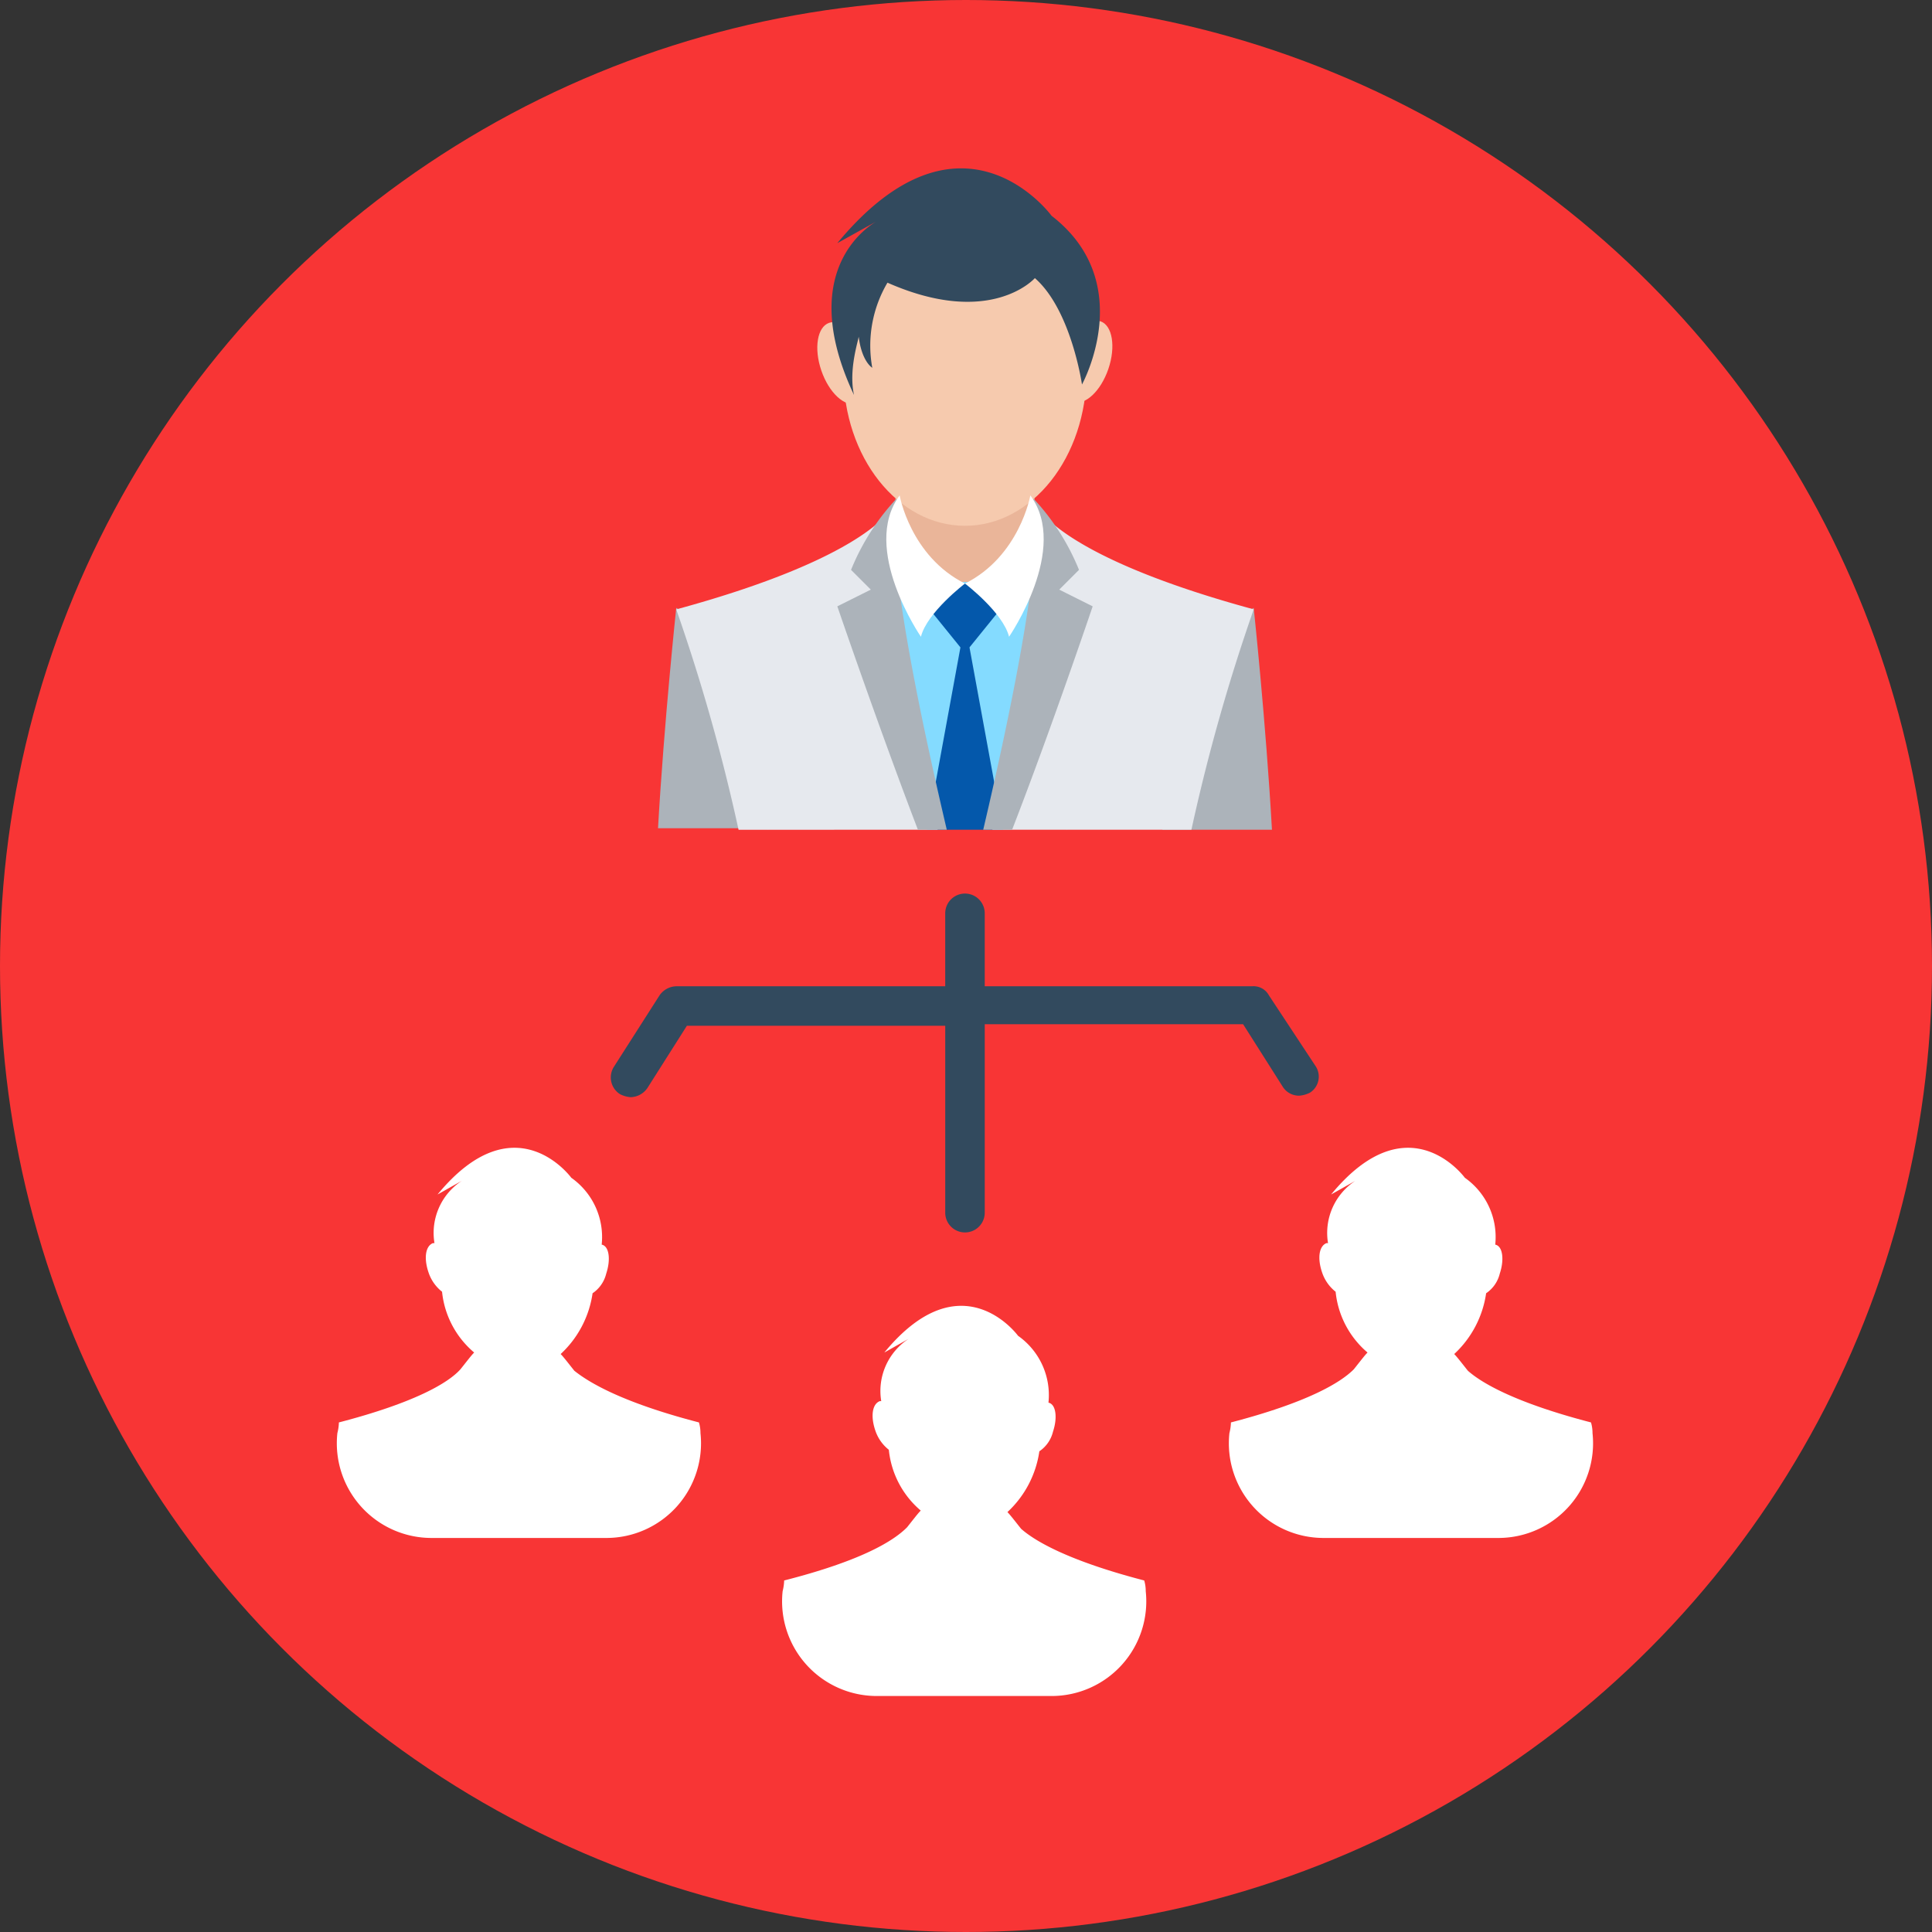 <svg xmlns="http://www.w3.org/2000/svg" width="199" height="199" viewBox="0 0 199 199"><rect x="0" y="0" width="199" height="199" fill="#333333" stroke="none"/><defs><style>.a{fill:#f83535;}.b{fill:#84dbff;}.c{fill:#0458ab;}.d{fill:#eab599;}.e{fill:#acb3ba;}.f{fill:#e6e9ee;}.g{fill:#f6caae;}.h{fill:#324a5e;}.i{fill:#fff;}</style></defs><circle class="a" cx="99.5" cy="99.5" r="99.5"/><path class="b" d="M234.972,171.9l5.165-9.392-.939-16.592L224.485,142l-13.148,3.757s-4.539,6.1-5.635,7.513c-1.1,1.252,2.818,14.088,3.6,18.47h25.671Z" transform="translate(-125.089 -86.432)"/><path class="c" d="M241.078,178.958H248.9l-3.444-18.783,5.322-6.574H239.2l5.322,6.574Z" transform="translate(-145.596 -93.493)"/><path class="d" d="M249.914,115.688c0,5.322-3.287,6.1-7.357,6.1s-7.357-.783-7.357-6.1,3.287-14.088,7.357-14.088C246.627,101.757,249.914,110.366,249.914,115.688Z" transform="translate(-143.161 -61.842)"/><path class="e" d="M184.47,182.853c3.757-6.261-.783-19.879-2.661-19.879-2.035,0-6.731-2.974-6.731-2.974s-1.252,11.74-1.878,22.7h11.27Z" transform="translate(-105.423 -97.389)"/><path class="f" d="M204.923,167.028A164.019,164.019,0,0,1,200.071,134s-2.5,5.009-22.071,10.331a193.691,193.691,0,0,1,6.418,22.7Z" transform="translate(-108.345 -81.563)"/><g transform="translate(86.247 51.185)"><path class="e" d="M228.7,165.08h2.974c-2.974-12.679-6.574-29.9-5.009-34.28a23.8,23.8,0,0,0-4.852,7.513l2.035,2.035L220.4,142.07S224.626,154.436,228.7,165.08Z" transform="translate(-220.4 -130.8)"/><path class="e" d="M314.981,182.853C314.355,171.74,313.1,160,313.1,160s-4.7,2.974-6.731,2.974-6.418,13.618-2.661,19.879Z" transform="translate(-270.214 -148.573)"/></g><path class="f" d="M281.705,167.028a193.686,193.686,0,0,1,6.418-22.7C268.557,139.009,266.052,134,266.052,134a176.145,176.145,0,0,1-4.852,33.028Z" transform="translate(-158.987 -81.563)"/><path class="e" d="M258.8,165.08h2.974c4.07-10.487,8.3-23.01,8.3-23.01l-3.444-1.722,2.035-2.035a23.8,23.8,0,0,0-4.852-7.513C265.374,135.026,261.774,152.4,258.8,165.08Z" transform="translate(-157.526 -79.615)"/><g transform="translate(83.181 22.54)"><ellipse class="g" cx="12.522" cy="15.809" rx="12.522" ry="15.809" transform="translate(3.692)"/><ellipse class="g" cx="4.383" cy="2.348" rx="4.383" ry="2.348" transform="translate(25.124 18.095) rotate(-71.174)"/><ellipse class="g" cx="4.383" cy="2.348" rx="4.383" ry="2.348" transform="translate(4.445 9.954) rotate(71.174)"/></g><path class="h" d="M221.189,67.673c-6.418-13.618,2.5-18,2.5-18l-4.226,2.348c12.835-15.5,22.071-2.818,22.071-2.818,8.922,6.887,3.131,17.375,3.131,17.375s-1.1-7.67-4.852-10.957c0,0-4.539,5.165-15.183.47a12.747,12.747,0,0,0-1.565,8.766s-1.1-.626-1.409-3.287c.157,0-1.1,3.287-.47,6.1Z" transform="translate(-133.219 -26.975)"/><g transform="translate(91.29 51.028)"><path class="i" d="M234.661,130.4s1.1,6.261,6.731,9.079c0,0-3.913,2.974-4.539,5.479C236.853,144.957,230.592,135.878,234.661,130.4Z" transform="translate(-233.286 -130.4)"/><path class="i" d="M260.731,130.4s-1.1,6.261-6.731,9.079c0,0,3.913,2.974,4.539,5.479C258.539,144.957,264.8,135.878,260.731,130.4Z" transform="translate(-245.894 -130.4)"/></g><g transform="translate(34.692 118.222)"><path class="i" d="M206.067,372a5,5,0,0,1-.157,1.1,9.751,9.751,0,0,0,9.7,10.8h18a9.751,9.751,0,0,0,9.7-10.8,3.821,3.821,0,0,0-.157-1.1c-7.826-2.035-11.27-4.07-12.679-5.322-.626-.783-1.1-1.409-1.409-1.722a10.589,10.589,0,0,0,3.287-6.261,3.409,3.409,0,0,0,1.409-2.035c.47-1.409.313-2.817-.47-2.974a7.463,7.463,0,0,0-3.131-6.887s-5.792-7.983-13.775,1.722l2.5-1.409a6.415,6.415,0,0,0-2.818,6.418h-.157c-.783.313-.939,1.565-.47,2.974a4.233,4.233,0,0,0,1.409,2.035,9.435,9.435,0,0,0,3.287,6.261c-.313.313-.783.939-1.409,1.722C217.337,367.928,214.05,369.963,206.067,372Z" transform="translate(-159.989 -327.43)"/><path class="i" d="M323.667,330.4a5,5,0,0,1-.157,1.1,9.751,9.751,0,0,0,9.7,10.8h18a9.751,9.751,0,0,0,9.7-10.8,3.822,3.822,0,0,0-.157-1.1c-7.826-2.035-11.27-4.07-12.679-5.322-.626-.783-1.1-1.409-1.409-1.722a10.589,10.589,0,0,0,3.287-6.261,3.409,3.409,0,0,0,1.409-2.035c.47-1.409.313-2.818-.47-2.974a7.464,7.464,0,0,0-3.131-6.887s-5.792-7.983-13.775,1.722l2.5-1.409a6.415,6.415,0,0,0-2.818,6.418h-.156c-.783.313-.939,1.565-.47,2.974a4.233,4.233,0,0,0,1.409,2.035,9.435,9.435,0,0,0,3.287,6.261c-.313.313-.783.939-1.409,1.722C334.937,326.328,331.493,328.363,323.667,330.4Z" transform="translate(-231.57 -302.109)"/><path class="i" d="M88.867,330.4a5,5,0,0,1-.157,1.1,9.751,9.751,0,0,0,9.7,10.8h18a9.751,9.751,0,0,0,9.7-10.8,3.822,3.822,0,0,0-.157-1.1c-7.826-2.035-11.27-4.07-12.835-5.322-.626-.783-1.1-1.409-1.409-1.722a10.589,10.589,0,0,0,3.287-6.261,3.409,3.409,0,0,0,1.409-2.035c.47-1.409.313-2.818-.47-2.974a7.464,7.464,0,0,0-3.131-6.887s-5.792-7.983-13.775,1.722l2.5-1.409a6.415,6.415,0,0,0-2.818,6.418h-.157c-.783.313-.939,1.565-.47,2.974a4.233,4.233,0,0,0,1.409,2.035A9.435,9.435,0,0,0,102.8,323.2c-.313.313-.783.939-1.409,1.722C100.137,326.328,96.693,328.363,88.867,330.4Z" transform="translate(-88.652 -302.109)"/></g><path class="h" d="M233.41,253.044l-4.852-7.357a1.8,1.8,0,0,0-1.722-.939H199.286v-7.513a2.035,2.035,0,0,0-4.07,0v7.513H167.511a2.163,2.163,0,0,0-1.722.939l-4.7,7.357a2.039,2.039,0,0,0,.626,2.817,2.9,2.9,0,0,0,1.1.313,2.163,2.163,0,0,0,1.722-.939l4.07-6.418h26.61v19.253a2.035,2.035,0,0,0,4.07,0v-19.41H225.9l4.07,6.418a1.964,1.964,0,0,0,1.722.939,2.9,2.9,0,0,0,1.1-.313A1.96,1.96,0,0,0,233.41,253.044Z" transform="translate(-97.856 -143.161)"/></svg>